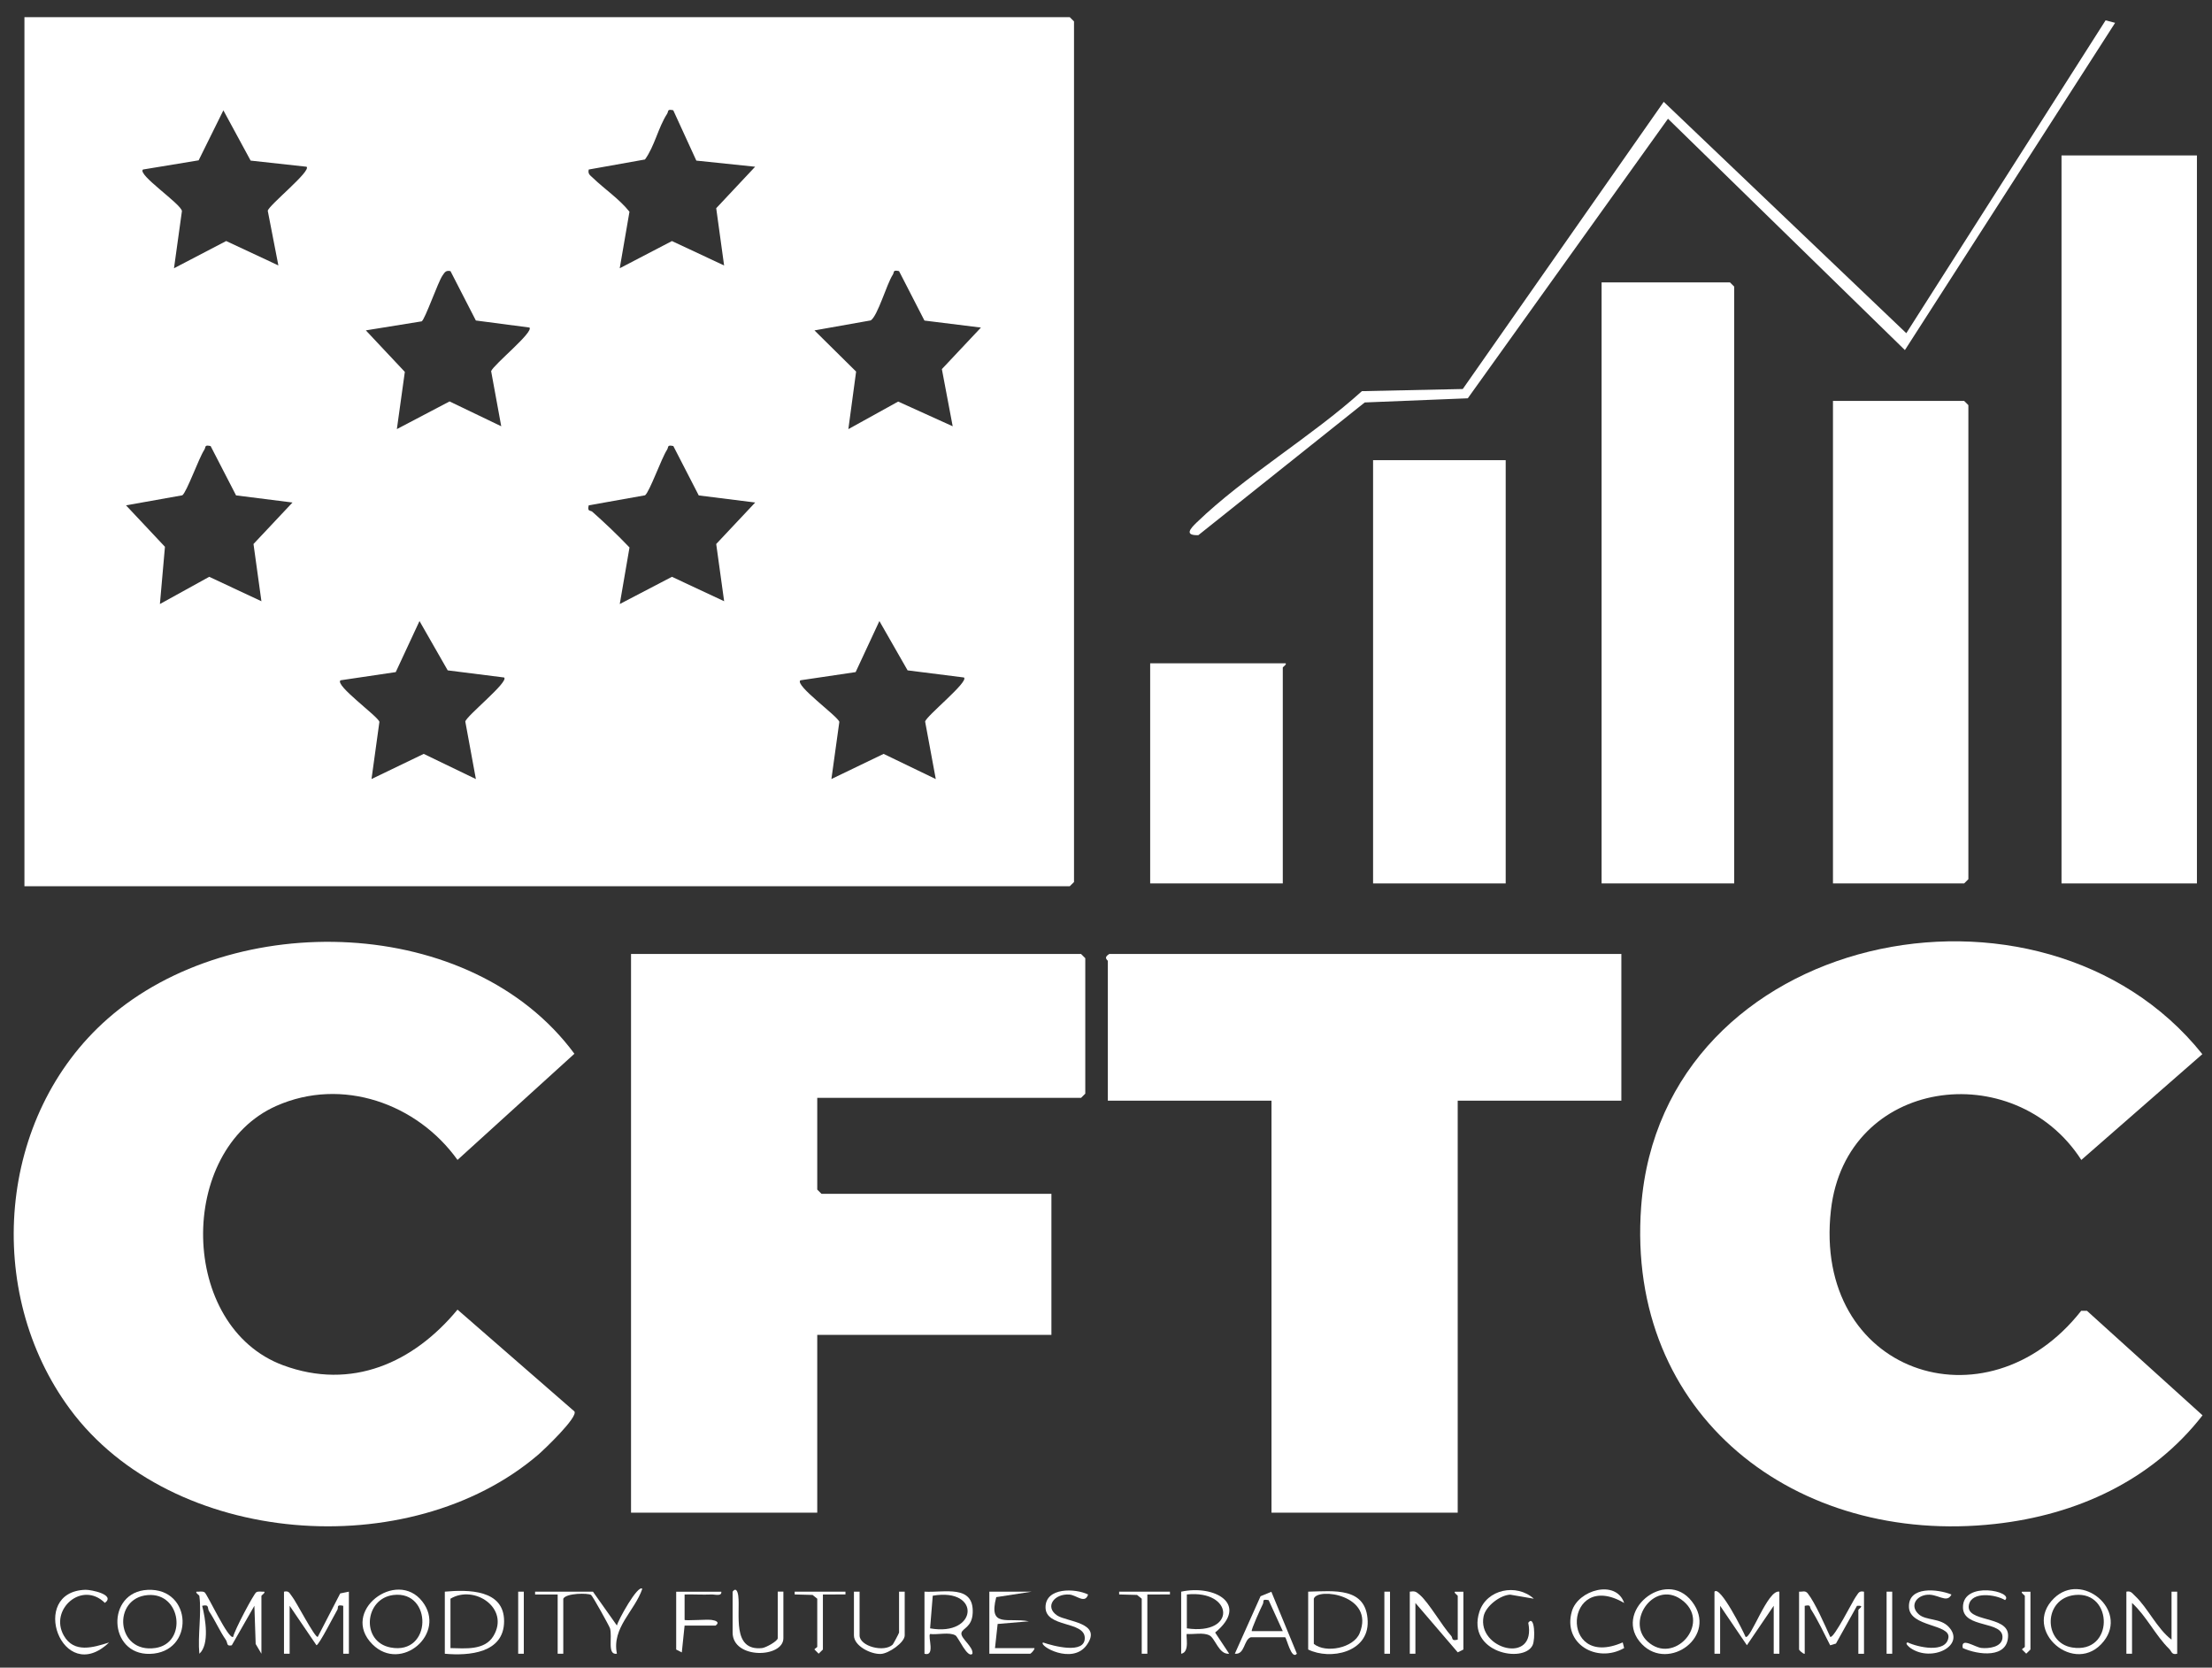 <svg xmlns="http://www.w3.org/2000/svg" width="65" height="49" viewBox="0 0 65 49" fill="none">
  <rect x="0" y="0" width="65" height="49" fill="#333333" stroke="none"/>
  <path d="M0.718 26.04V0.504H31.435L31.56 0.629V25.916L31.435 26.04H0.718ZM7.365 4.719L6.564 3.242L5.837 4.711L4.201 4.981C4.029 5.13 5.317 5.987 5.346 6.201L5.113 7.882L6.646 7.082L8.18 7.799L7.868 6.193C7.9 6.027 9.155 5.025 9.009 4.899L7.365 4.719ZM19.786 3.24C19.593 3.198 19.653 3.267 19.602 3.346C19.341 3.749 19.237 4.293 18.953 4.686L17.3 4.981C17.269 5.12 17.345 5.15 17.425 5.229C17.759 5.552 18.197 5.843 18.497 6.221L18.211 7.882L19.745 7.083L21.278 7.8L21.046 6.118L22.19 4.899L20.462 4.719L19.784 3.24H19.786ZM13.236 7.966C13.097 7.937 13.068 8.003 13 8.101C12.871 8.288 12.492 9.377 12.392 9.442L10.75 9.707L11.896 10.927L11.662 12.608L13.21 11.795L14.729 12.525L14.432 10.905C14.513 10.705 15.683 9.763 15.559 9.624L13.983 9.417L13.237 7.965L13.236 7.966ZM26.419 7.966C26.224 7.923 26.286 7.994 26.234 8.073C26.053 8.35 25.797 9.272 25.588 9.414L23.933 9.708L25.157 10.918L24.929 12.609L26.393 11.799L27.995 12.525L27.677 10.845L28.825 9.625L27.165 9.419L26.419 7.967V7.966ZM6.189 13.106C5.996 13.064 6.056 13.133 6.005 13.213C5.838 13.47 5.492 14.45 5.358 14.553L3.703 14.848L4.847 16.066L4.699 17.748L6.148 16.948L7.682 17.666L7.449 15.984L8.595 14.765L6.937 14.556L6.189 13.106ZM19.786 13.106C19.593 13.064 19.653 13.133 19.602 13.213C19.435 13.47 19.089 14.45 18.955 14.553L17.3 14.848C17.248 15.041 17.351 14.988 17.406 15.037C17.785 15.373 18.148 15.72 18.498 16.086L18.212 17.748L19.745 16.948L21.279 17.666L21.046 15.984L22.192 14.765L20.533 14.557L19.786 13.106V13.106ZM14.812 19.906L13.156 19.697L12.327 18.248L11.629 19.748L10.005 19.989C9.832 20.136 11.102 21.041 11.149 21.209L10.917 22.89L12.451 22.151L13.984 22.891L13.673 21.201C13.705 21.036 14.961 20.032 14.814 19.907L14.812 19.906ZM28.326 19.906L26.67 19.697L25.841 18.248L25.143 19.748L23.519 19.989C23.345 20.136 24.614 21.037 24.664 21.21L24.431 22.89L25.965 22.151L27.498 22.891L27.185 21.202C27.218 21.037 28.474 20.032 28.327 19.907L28.326 19.906Z" fill="white"/>
  <path d="M16.879 41.47C16.994 41.637 15.986 42.596 15.809 42.748C12.04 45.967 5.057 45.456 2.059 41.406C-0.488 37.965 -0.079 32.785 3.162 29.935C6.862 26.682 13.857 26.863 16.879 30.962L13.444 34.081C12.256 32.421 10.05 31.64 8.123 32.493C5.189 33.792 5.247 38.98 8.322 40.116C10.331 40.858 12.15 40.045 13.444 38.48L16.878 41.47H16.879Z" fill="white"/>
  <path d="M61.16 34.082C59.189 31.02 54.244 31.657 53.802 35.556C53.261 40.328 58.36 42.071 61.156 38.515H61.326L64.722 41.586C63.23 43.505 61.018 44.513 58.629 44.777C52.781 45.426 47.768 41.59 48.226 35.452C48.831 27.341 59.998 25.073 64.716 30.974L61.16 34.082H61.16Z" fill="white"/>
  <path d="M24.015 32.258V34.953L24.139 35.077H30.896V39.222H24.015V44.446H18.543V28.03H31.767L31.891 28.154V32.134L31.767 32.258H24.015Z" fill="white"/>
  <path d="M47.644 28.03V32.341H42.835V44.446H37.363V32.341H32.554V28.237C32.554 28.208 32.408 28.145 32.596 28.03H47.644Z" fill="white"/>
  <path d="M64.557 4.567H60.578V25.957H64.557V4.567Z" fill="white"/>
  <path d="M50.96 25.957H47.063V8.298H50.836L50.96 8.422V25.957Z" fill="white"/>
  <path d="M53.862 25.957V11.78H57.717L57.841 11.904V25.833L57.717 25.957H53.862Z" fill="white"/>
  <path d="M44.245 13.521H40.348V25.957H44.245V13.521Z" fill="white"/>
  <path d="M37.778 19.49C37.819 19.52 37.695 19.597 37.695 19.615V25.957H33.798V19.49H37.778Z" fill="white"/>
  <path d="M62.153 0.671L55.976 10.286L49.014 3.489L43.131 11.703L40.103 11.825L35.213 15.725C34.795 15.735 34.973 15.536 35.169 15.347C36.577 13.99 38.547 12.825 40.02 11.493L42.984 11.43L48.889 2.992L56.017 9.79L61.873 0.598L62.153 0.671Z" fill="white"/>
  <path d="M8.345 46.767C8.501 46.732 8.506 46.819 8.58 46.906C8.688 47.03 9.262 48.146 9.338 48.094L9.997 46.819L10.252 46.767V48.591H10.086V47.182C9.868 47.138 9.957 47.227 9.912 47.301C9.826 47.444 9.374 48.339 9.299 48.341L8.511 47.182V48.591H8.345V46.767Z" fill="white"/>
  <path d="M50.38 46.767C50.548 46.573 51.234 47.947 51.293 48.094C51.44 48.193 51.944 46.69 52.287 46.767V48.591H52.121V47.182L51.333 48.341L50.546 47.182V48.591H50.38V46.767Z" fill="white"/>
  <path d="M52.867 46.767C52.965 46.776 53.045 46.722 53.122 46.819C53.344 47.103 53.622 47.745 53.78 48.094C53.881 48.17 54.458 47.01 54.539 46.907C54.611 46.814 54.621 46.735 54.774 46.768V48.592H54.608V47.307C54.608 47.273 54.822 47.162 54.568 47.183L53.95 48.292L53.78 48.343C53.61 48.011 53.417 47.6 53.218 47.29C53.165 47.207 53.227 47.144 53.032 47.183V48.593C52.978 48.599 52.866 48.483 52.866 48.468V46.769L52.867 46.767Z" fill="white"/>
  <path d="M5.858 46.891C5.855 46.868 5.733 46.798 5.775 46.768C5.851 46.774 5.938 46.744 6.01 46.785C6.088 46.83 6.716 48.195 6.852 48.094C6.887 47.902 7.462 46.823 7.53 46.785C7.598 46.745 7.689 46.774 7.765 46.768C7.806 46.797 7.682 46.874 7.682 46.891V48.591L7.513 48.304L7.475 47.182L6.811 48.343C6.645 48.381 6.696 48.27 6.638 48.186C6.454 47.92 6.326 47.618 6.146 47.347C6.083 47.251 6.166 47.132 5.941 47.182C6.035 47.55 6.166 48.317 5.858 48.591C5.806 48.058 5.928 47.408 5.858 46.891Z" fill="white"/>
  <path d="M41.426 46.767C41.573 46.745 41.607 46.762 41.713 46.853C41.995 47.098 42.355 47.745 42.646 48.07C42.695 48.126 42.64 48.229 42.836 48.176V46.891C42.836 46.874 42.712 46.797 42.753 46.768H43.002V48.467L42.836 48.55L41.592 47.099V48.591H41.427V46.767H41.426Z" fill="white"/>
  <path d="M17.424 46.767L18.128 47.762C18.154 47.622 18.744 46.546 18.874 46.684C18.645 47.346 17.973 47.825 18.128 48.59C17.832 48.639 18.003 48.103 17.924 47.841C17.909 47.787 17.416 46.893 17.368 46.863C17.276 46.805 16.638 46.806 16.552 46.974V48.591H16.387V46.85H15.724V46.767H17.424Z" fill="white"/>
  <path d="M48.252 48.314C47.341 47.382 48.94 46.046 49.718 47.056C50.497 48.065 49.043 49.124 48.252 48.314ZM48.416 48.233C49.185 48.934 50.269 47.728 49.474 47.052C48.654 46.357 47.745 47.619 48.416 48.233Z" fill="white"/>
  <path d="M63.811 48.177V46.767H63.977V48.591C63.812 48.633 63.817 48.522 63.744 48.451C63.342 48.059 63.071 47.481 62.65 47.099V48.591H62.484V46.767C62.619 46.738 62.654 46.813 62.736 46.889C63.109 47.236 63.386 47.856 63.811 48.177Z" fill="white"/>
  <path d="M13.071 46.767C13.755 46.705 14.817 46.7 14.813 47.638C14.809 48.575 13.781 48.656 13.071 48.591V46.767ZM13.237 48.425C13.668 48.433 14.241 48.499 14.499 48.071C14.99 47.255 13.939 46.55 13.237 46.974V48.425Z" fill="white"/>
  <path d="M10.944 48.314C9.98 47.349 11.653 46.084 12.41 47.056C13.138 47.991 11.788 49.158 10.944 48.314ZM11.56 46.865C10.706 46.969 10.601 48.239 11.475 48.407C12.704 48.644 12.715 46.723 11.56 46.865Z" fill="white"/>
  <path d="M4.337 46.714C5.664 46.65 5.728 48.56 4.404 48.595C3.175 48.627 3.111 46.773 4.337 46.714ZM4.345 46.867C3.286 46.951 3.41 48.593 4.567 48.422C5.507 48.283 5.335 46.789 4.345 46.867Z" fill="white"/>
  <path d="M60.357 46.961C61.175 46.163 62.541 47.303 61.823 48.219C60.991 49.281 59.391 47.905 60.357 46.961ZM60.974 46.865C60.039 46.964 60.035 48.268 60.889 48.407C62.127 48.608 62.106 46.745 60.974 46.865Z" fill="white"/>
  <path d="M38.441 46.767C39.189 46.751 40.156 46.618 40.19 47.637C40.219 48.552 39.092 48.786 38.441 48.467V46.767ZM38.607 46.974V48.301C38.957 48.588 39.777 48.421 39.953 47.989C40.412 46.864 38.713 46.633 38.607 46.974Z" fill="white"/>
  <path d="M27.166 46.767C27.75 46.801 28.62 46.547 28.583 47.391C28.565 47.816 28.276 47.841 28.252 47.981C28.223 48.14 28.609 48.385 28.575 48.591C28.431 48.739 28.16 48.103 28.078 48.053C27.9 47.946 27.546 48.039 27.331 48.011C27.258 48.084 27.494 48.684 27.166 48.592V46.768L27.166 46.767ZM27.331 47.845C28.733 48.097 28.84 46.639 27.409 46.886L27.331 47.845Z" fill="white"/>
  <path d="M34.71 46.767C35.687 46.555 36.725 47.133 35.707 47.968L36.119 48.59C35.818 48.624 35.71 48.135 35.539 48.051C35.352 47.959 35.082 48.027 34.875 48.01C34.836 48.051 34.975 48.546 34.709 48.591V46.767H34.71ZM34.876 47.845C36.344 48.058 36.254 46.708 34.876 46.849V47.845Z" fill="white"/>
  <path d="M37.359 46.77L38.109 48.59C37.948 48.782 37.812 48.137 37.764 48.107H36.755C36.544 48.176 36.585 48.625 36.286 48.59L37.042 46.901L37.36 46.77H37.359ZM37.279 47.016C37.064 46.977 37.152 47.046 37.108 47.133C37.06 47.229 36.752 47.899 36.784 47.927H37.695L37.279 47.016H37.279Z" fill="white"/>
  <path d="M44.909 47.68C45.097 47.426 45.124 48.162 45.034 48.344C44.767 48.885 43.092 48.555 43.471 47.361C43.684 46.693 44.565 46.517 45.072 46.974L44.377 46.855C44.078 46.868 43.657 47.194 43.596 47.491C43.396 48.461 45.159 48.93 44.908 47.679L44.909 47.68Z" fill="white"/>
  <path d="M58.919 47.015C58.645 46.849 57.941 46.75 57.857 47.152C57.746 47.679 59.005 47.456 59.008 48.05C59.012 48.745 58.12 48.627 57.676 48.423C57.612 48.089 58.036 48.402 58.224 48.421C58.435 48.443 58.815 48.4 58.842 48.133C58.895 47.6 57.679 47.867 57.682 47.222C57.684 46.432 59.199 46.765 58.919 47.015H58.919Z" fill="white"/>
  <path d="M21.528 46.767C21.63 46.632 21.678 46.769 21.694 46.89C21.759 47.398 21.492 48.516 22.391 48.425C22.51 48.412 22.854 48.218 22.854 48.134V46.766H23.02V48.134C23.02 48.719 21.528 48.759 21.528 47.968V46.766V46.767Z" fill="white"/>
  <path d="M57.344 46.851C57.2 47.139 56.924 46.796 56.578 46.865C56.272 46.925 56.132 47.212 56.387 47.435C56.6 47.622 57.013 47.535 57.263 47.802C57.773 48.344 56.771 48.858 56.142 48.425C56.11 48.403 55.953 48.277 56.059 48.259C56.359 48.4 57.176 48.584 57.254 48.123C57.324 47.714 56.121 47.812 56.095 47.225C56.068 46.594 56.941 46.687 57.344 46.851H57.344Z" fill="white"/>
  <path d="M31.974 46.851C31.881 47.137 31.635 46.868 31.425 46.852C30.974 46.819 30.688 47.218 31.067 47.468C31.349 47.654 32.414 47.674 31.93 48.34C31.508 48.922 30.518 48.362 30.649 48.26C30.94 48.361 31.889 48.62 31.876 48.122C31.864 47.623 30.721 47.83 30.723 47.223C30.726 46.638 31.594 46.664 31.975 46.851H31.974Z" fill="white"/>
  <path d="M25.259 46.767V48.052C25.259 48.374 25.983 48.561 26.233 48.321C26.247 48.307 26.419 47.989 26.419 47.969V46.767H26.585V48.052C26.585 48.259 26.114 48.589 25.879 48.597C25.584 48.608 25.093 48.36 25.093 48.052V46.767H25.259Z" fill="white"/>
  <path d="M30.316 46.767L29.275 46.928C29.035 47.851 29.622 47.517 30.234 47.638L29.316 47.716L29.238 48.425H30.399C30.405 48.479 30.288 48.591 30.274 48.591H29.072V46.767H30.316Z" fill="white"/>
  <path d="M21.196 46.767C21.214 46.913 21.009 46.846 20.907 46.85C20.645 46.861 20.38 46.843 20.117 46.85V47.597C20.146 47.625 20.76 47.578 20.907 47.597C21.028 47.613 21.164 47.66 21.029 47.763H20.117L20.035 48.552L19.87 48.468V46.769H21.196V46.767Z" fill="white"/>
  <path d="M3.205 48.26C1.827 49.58 0.812 46.76 2.514 46.712C2.675 46.708 3.403 46.855 3.082 47.097C2.41 46.433 1.44 47.294 1.875 48.057C2.177 48.588 2.748 48.404 3.206 48.26H3.205Z" fill="white"/>
  <path d="M47.726 47.099C45.974 46.075 45.785 49.089 47.684 48.258L47.726 48.424C46.922 48.884 45.912 48.295 46.19 47.343C46.372 46.717 47.485 46.396 47.726 47.098V47.099Z" fill="white"/>
  <path d="M34.379 46.767V46.849L33.715 46.85V48.591H33.55V46.974L33.413 46.863L32.887 46.849L32.886 46.767H34.379Z" fill="white"/>
  <path d="M24.844 46.767V46.849L24.181 46.85V48.467L24.056 48.589L23.934 48.467C23.934 48.437 24.015 48.41 24.015 48.384V46.974L23.877 46.863L23.352 46.849V46.767H24.843H24.844Z" fill="white"/>
  <path d="M59.665 46.767V48.467L59.541 48.589L59.418 48.467C59.419 48.437 59.5 48.41 59.5 48.384V46.892C59.5 46.874 59.375 46.797 59.417 46.768H59.665V46.767Z" fill="white"/>
  <path d="M55.603 46.767H55.438V48.591H55.603V46.767Z" fill="white"/>
  <path d="M40.846 46.767H40.68V48.591H40.846V46.767Z" fill="white"/>
  <path d="M15.392 46.767H15.227V48.591H15.392V46.767Z" fill="white"/>
</svg>